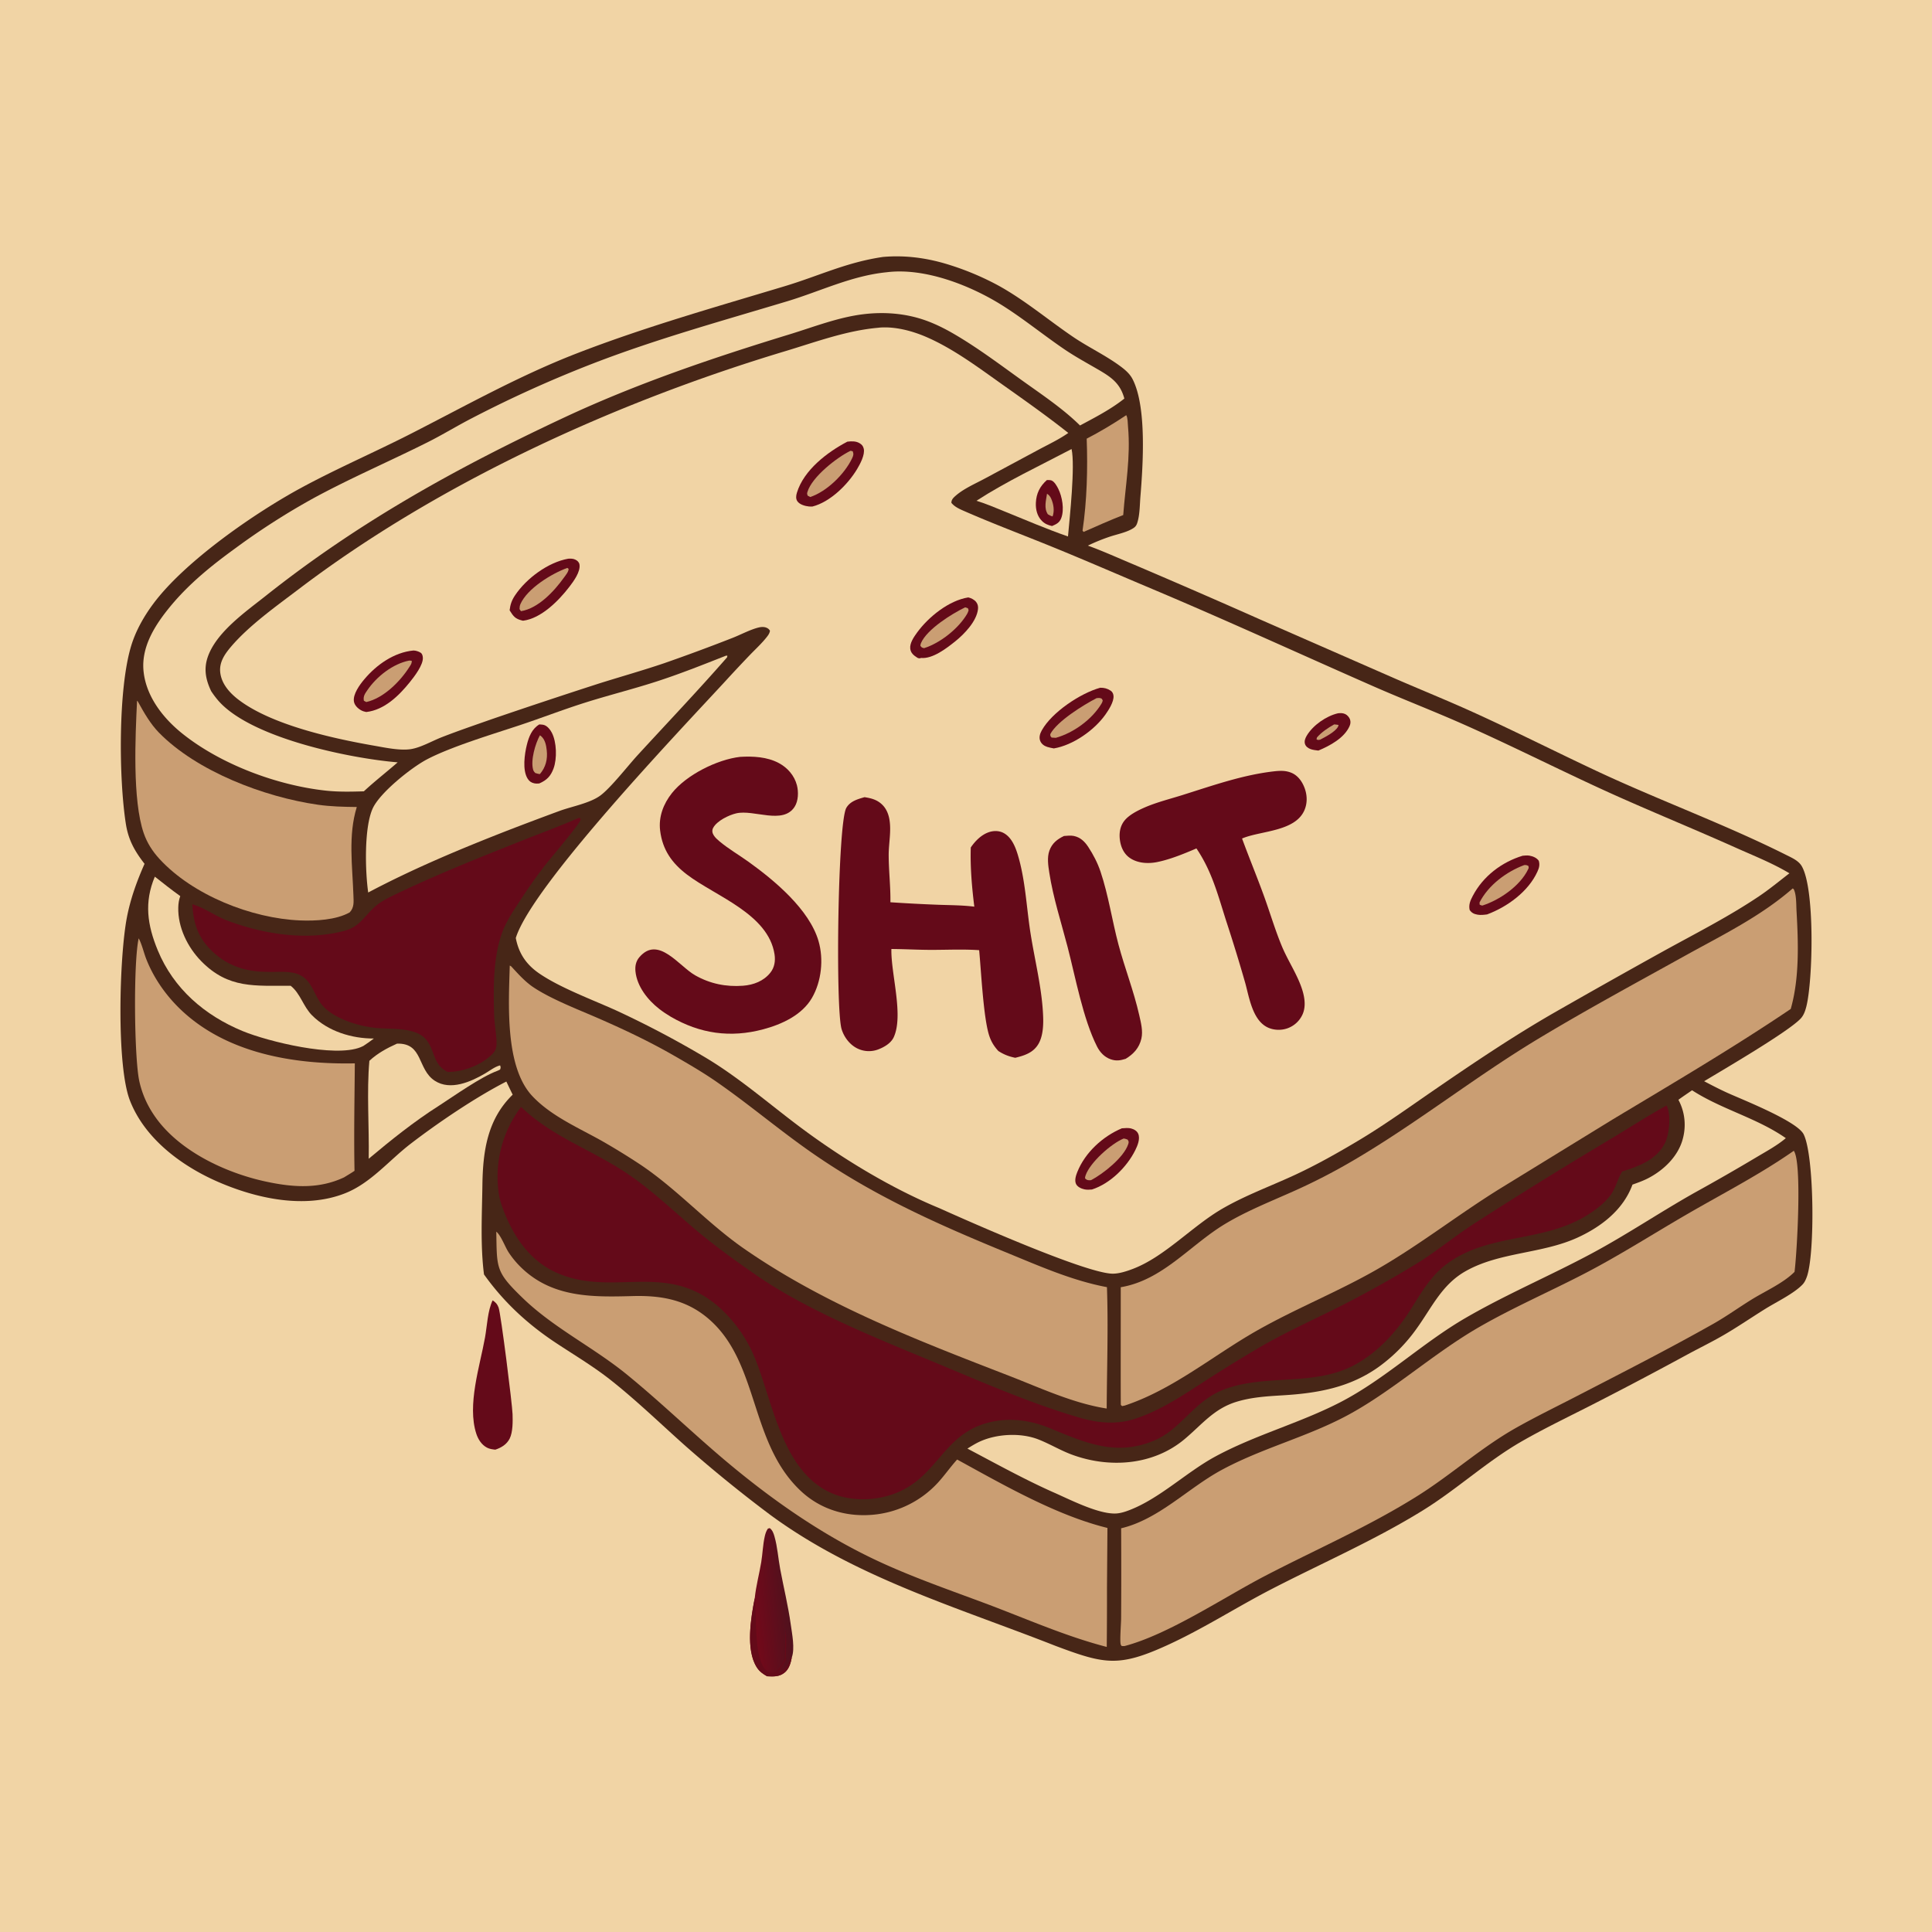 <svg version="1.1" xmlns="http://www.w3.org/2000/svg" style="display: block;" viewBox="0 0 2048 2048" width="1024" height="1024">
<defs>
	<linearGradient id="Gradient1" gradientUnits="userSpaceOnUse" x1="798.693" y1="1699.7" x2="833.8" y2="1696.07">
		<stop class="stop0" offset="0" stop-opacity="1" stop-color="rgb(114,9,26)"/>
		<stop class="stop1" offset="1" stop-opacity="1" stop-color="rgb(82,17,29)"/>
	</linearGradient>
</defs>
<path transform="translate(0,0)" fill="rgb(241,212,165)" d="M 0 0 L 2048 0 L 2048 2048 L 0 2048 L 0 0 z"/>
<path transform="translate(0,0)" fill="rgb(100,10,25)" d="M 522.198 1378.44 C 525.435 1380.51 527.16 1382.4 528.523 1386.06 C 530.953 1392.57 543.003 1488.5 543.336 1499.04 C 543.576 1506.63 543.712 1518.08 540.284 1524.94 C 537.177 1531.15 531.4 1534.63 525.031 1536.7 C 521.947 1536.36 519.002 1536.02 516.215 1534.55 C 510.521 1531.55 506.85 1525.78 504.903 1519.8 C 494.997 1489.39 508.668 1448.23 514.15 1417.76 C 516.345 1405.57 516.88 1389.48 522.198 1378.44 z"/>
<path transform="translate(0,0)" fill="url(#Gradient1)" d="M 800.088 1693.94 C 801.367 1681.27 804.855 1668.59 806.929 1655.99 C 808.406 1647.02 808.66 1637.54 810.659 1628.72 C 811.376 1625.56 812.162 1623.1 813.977 1620.41 L 815.967 1619.85 C 818.919 1622.09 820.012 1625.36 821.005 1628.82 C 824.16 1639.81 824.918 1651.89 827.016 1663.16 C 830.655 1682.71 835.501 1702.23 838.221 1721.92 C 839.587 1731.81 842.835 1747.55 839.317 1757.04 C 838.272 1762.72 836.547 1768.91 831.965 1772.79 C 826.296 1777.6 820.052 1777.23 813.125 1776.9 C 808.705 1774.39 805.097 1771.88 802.304 1767.54 C 790.183 1748.7 796.095 1714.52 800.088 1693.94 z"/>
<path transform="translate(0,0)" fill="rgb(100,10,25)" d="M 800.088 1693.94 C 802.504 1712.18 798.613 1760.55 813.236 1771.52 C 815.181 1772.98 817.336 1773.59 819.737 1772.88 C 825.589 1771.14 829.136 1763.35 832.033 1758.52 A 2506.37 2506.37 0 0 1 832.597 1728.33 C 834.203 1738.66 832.962 1749.32 832.963 1759.71 C 831.006 1762.92 825.167 1770.36 825.46 1773.9 C 835.219 1766.93 834.476 1767.95 838.2 1756.82 L 839.317 1757.04 C 838.272 1762.72 836.547 1768.91 831.965 1772.79 C 826.296 1777.6 820.052 1777.23 813.125 1776.9 C 808.705 1774.39 805.097 1771.88 802.304 1767.54 C 790.183 1748.7 796.095 1714.52 800.088 1693.94 z"/>
<path transform="translate(0,0)" fill="rgb(71,38,23)" d="M 936.044 272.368 C 958.079 270.465 979.474 272.997 1000.72 279.065 A 293.339 293.339 0 0 1 1058.23 302.636 C 1086.08 317.945 1111.21 339.238 1137.5 357.107 C 1153.5 367.977 1171.44 376.365 1186.99 387.766 C 1192.25 391.619 1197.44 395.89 1200.5 401.764 C 1215.78 431.155 1211.59 493.3 1208.88 526.543 C 1208.15 535.462 1208.28 546.051 1205.47 554.49 C 1204.66 556.906 1203.63 558.389 1201.46 559.816 C 1194.36 564.49 1183.72 566.347 1175.64 569.167 A 192.977 192.977 0 0 0 1153.21 578.376 C 1169.71 584.382 1185.88 591.755 1202.09 598.521 A 9413.68 9413.68 0 0 1 1335.07 656.344 L 1479.37 719.561 C 1506.51 731.329 1533.93 742.43 1560.87 754.638 C 1605.06 774.661 1648.48 796.639 1692.42 817.254 C 1758.38 848.196 1828.92 873.895 1893.61 906.356 C 1899.42 909.271 1906.42 912.274 1909.85 918.045 C 1924.07 941.977 1921.76 1039.36 1914.81 1066.93 C 1913.7 1071.33 1912.15 1075.98 1909.05 1079.42 C 1896.62 1093.23 1826.12 1134.26 1806.46 1146.15 C 1814.73 1150.49 1823.07 1154.83 1831.59 1158.67 C 1847.73 1165.94 1904.9 1188.47 1911.92 1202.38 C 1923.26 1224.83 1924.06 1329.41 1915.32 1353.45 C 1914.29 1356.31 1913 1359.27 1910.89 1361.51 C 1901.75 1371.2 1882.88 1380.22 1871.18 1387.52 C 1856.41 1396.72 1841.97 1406.64 1826.92 1415.37 C 1814.68 1422.46 1801.92 1428.7 1789.47 1435.41 A 4352.31 4352.31 0 0 1 1695.83 1484.93 C 1668.5 1499.09 1640.35 1512.32 1613.62 1527.59 C 1576.52 1548.79 1544.74 1578.52 1508.36 1601.03 C 1456.94 1632.85 1401.46 1656.86 1347.83 1684.56 C 1310.84 1703.67 1275.29 1726.66 1237.45 1743.93 C 1185.84 1767.48 1170.92 1764.21 1118.73 1744.63 C 1015.17 1703.87 907.049 1672.49 816.266 1605.63 A 1462.94 1462.94 0 0 1 726.804 1532.94 C 700.454 1509.49 675.142 1484.89 647.447 1462.98 C 628.969 1448.37 608.765 1436.41 589.155 1423.43 C 559.192 1403.6 533.946 1380.24 513.055 1350.94 C 509.111 1320.01 510.935 1287.3 511.369 1256.17 C 511.872 1220.13 516.645 1186.51 543.465 1160.39 C 541.172 1155.78 538.983 1151.12 536.753 1146.48 C 504.194 1163.12 464.171 1190.24 435.146 1212.56 C 412.26 1230.16 393.005 1254.18 365.794 1264.93 C 323.168 1281.79 272.071 1270.56 231.413 1252.94 C 192.644 1236.13 153.566 1207.22 137.752 1166.65 C 123.256 1129.45 126.486 1014.4 134.497 972.601 C 138.304 952.741 145.061 934.105 153.227 915.684 C 142.653 902.089 136.05 890.295 133.383 873.139 C 125.9 825.004 125.128 729.961 139.153 684.292 C 144.07 668.281 152.672 653.171 162.653 639.794 C 196.283 594.721 270.587 543.351 320.482 516.455 C 358.208 496.119 397.638 479.13 435.798 459.652 C 493.921 429.984 550.613 398.132 611.668 374.504 C 683.586 346.672 757.874 325.662 831.642 303.449 C 868.41 292.378 897.102 278.051 936.044 272.368 z"/>
<path transform="translate(0,0)" fill="rgb(202,158,115)" d="M 1193.87 440.107 C 1195.59 442.971 1195.44 448.94 1195.75 452.349 C 1198.64 484.45 1193.06 514.268 1190.67 545.972 C 1176.48 551.489 1162.6 557.702 1148.67 563.856 L 1147.53 562.528 C 1152.22 531.095 1153.12 496.807 1151.94 465.008 C 1166.49 457.451 1180.25 449.223 1193.87 440.107 z"/>
<path transform="translate(0,0)" fill="rgb(241,212,165)" d="M 1135.91 475.981 C 1139.81 493.789 1134 548.132 1132.11 568.678 C 1109.03 560.652 1086.89 551.079 1064.26 541.915 C 1054.61 537.912 1045.06 533.962 1035.07 530.851 C 1066.76 510.309 1102.46 493.586 1135.91 475.981 z"/>
<path transform="translate(0,0)" fill="rgb(100,10,25)" d="M 1109.74 508.864 C 1111.2 508.888 1113.4 508.761 1114.78 509.366 C 1117.85 510.706 1120.34 515.223 1121.76 518.022 C 1126.02 526.427 1128.38 540.155 1125 549.103 C 1123.11 554.135 1119.87 555.602 1115.21 557.621 C 1110.92 556.645 1107.65 555.36 1104.48 552.191 C 1099.44 547.164 1097.74 539.982 1098.06 533.051 C 1098.52 523.016 1102.33 515.477 1109.74 508.864 z"/>
<path transform="translate(0,0)" fill="rgb(202,158,115)" d="M 1109.88 523.374 C 1112.07 524.777 1113.27 526.317 1114.32 528.679 C 1116.86 534.392 1117.96 541.468 1115.8 547.419 C 1113.88 546.925 1112.48 546.186 1110.78 545.178 C 1106.4 538.688 1108.83 530.627 1109.88 523.374 z"/>
<path transform="translate(0,0)" fill="rgb(241,212,165)" d="M 420.855 1106.29 C 448.785 1105.5 442.118 1133.42 460.885 1145.65 C 477.425 1156.44 499.246 1146.72 514.255 1137.9 C 518.971 1135.12 524.86 1130.54 530.136 1129.35 C 530.856 1131.45 530.82 1131.57 530.167 1133.7 C 529.362 1134.13 528.219 1134.75 527.412 1135.05 C 509.59 1141.65 482 1161.31 465.224 1172.16 C 438.787 1188.97 414.822 1208.25 390.84 1228.32 C 391.468 1194.87 388.583 1157.43 391.552 1124.51 C 400.116 1116.54 410.254 1111.04 420.855 1106.29 z"/>
<path transform="translate(0,0)" fill="rgb(241,212,165)" d="M 164.129 929.294 C 173.069 936.306 181.82 943.302 191.076 949.902 C 189.651 953.954 189.079 957.643 188.972 961.946 C 188.45 982.914 198.807 1004.03 213.234 1018.8 C 242.27 1048.53 270.557 1044.67 308.168 1045 C 318.522 1053.21 321.372 1066.93 330.893 1076.42 C 347.857 1093.33 372.843 1100.92 396.334 1100.89 C 392.752 1103.71 388.913 1106.2 385.147 1108.77 C 384.189 1109.23 383.234 1109.7 382.247 1110.1 C 354.546 1121.29 284.306 1104.16 257.243 1093 C 217.011 1076.42 184.075 1048.15 167.255 1007.44 C 156.138 980.535 152.678 956.44 164.129 929.294 z"/>
<path transform="translate(0,0)" fill="rgb(202,158,115)" d="M 145.294 742.765 C 146.305 743.82 145.948 743.314 146.673 744.626 C 152.76 755.658 159.524 767.447 168.389 776.518 C 208.716 817.781 280.221 844.89 336.909 853.031 C 350.693 855.011 364.33 855.293 378.219 855.45 C 368.855 885.621 373.612 917.972 374.639 949.07 C 374.865 955.918 375.661 961.825 370.707 967.146 C 356.398 975.278 334.231 976.349 318.103 975.685 C 266.544 973.56 204.208 948.865 168.932 910.373 C 161.585 902.357 155.94 893.53 152.372 883.233 C 140.21 848.132 143.471 780.146 145.294 742.765 z"/>
<path transform="translate(0,0)" fill="rgb(202,158,115)" d="M 147.023 994.65 C 150.569 1001.32 152.338 1009.77 155.147 1016.89 C 163.031 1036.88 175.845 1055.13 191.33 1069.97 C 239.929 1116.56 311.329 1128.52 376.129 1127.2 C 375.82 1165.16 375.062 1203.17 375.802 1241.12 C 372.214 1243.57 368.422 1245.77 364.723 1248.05 C 337.835 1260.69 310.227 1258.63 281.895 1252.53 C 238.14 1243.12 186.811 1218.95 161.911 1180.01 A 102.546 102.546 0 0 1 147.525 1145.4 C 142.239 1119.64 141.327 1019.88 147.023 994.65 z"/>
<path transform="translate(0,0)" fill="rgb(241,212,165)" d="M 769.676 694.999 L 771.096 695.104 L 770.708 696.834 C 739.922 732.03 707.526 766.068 675.908 800.519 C 665.479 811.883 647.333 835.326 636.233 843.408 C 625.275 851.387 606.437 854.816 593.572 859.45 A 3978.34 3978.34 0 0 0 539.451 879.828 C 488.537 899.708 438.659 920.495 390.31 946.091 C 387.158 923.988 385.787 877.944 394.955 857.265 C 402.41 840.451 436.022 813.687 452.469 805.026 C 477.982 791.592 522.184 778.289 550.47 768.906 C 573.364 761.311 595.919 752.577 618.891 745.259 C 644.048 737.245 669.724 730.859 694.858 722.778 C 720.191 714.632 744.93 704.748 769.676 694.999 z"/>
<path transform="translate(0,0)" fill="rgb(100,10,25)" d="M 571.732 767.905 C 573.497 768.053 575.484 768.032 577.162 768.674 C 580.54 769.966 583.357 773.607 584.965 776.706 C 590.122 786.644 590.631 804.153 586.773 814.628 C 583.747 822.841 579.573 827.027 571.631 830.501 C 569.774 830.696 568.099 830.712 566.269 830.333 C 563.124 829.681 560.979 828.093 559.283 825.37 C 553.629 816.292 556.024 799.41 558.519 789.392 C 560.63 780.916 563.94 772.502 571.732 767.905 z"/>
<path transform="translate(0,0)" fill="rgb(202,158,115)" d="M 572.326 779.446 C 572.773 779.772 573.249 780.061 573.666 780.426 C 577.907 784.138 579.003 790.13 579.579 795.475 C 580.603 804.986 578.492 813.24 572.341 820.533 C 570.446 820.4 569.103 819.954 567.313 819.362 C 566.34 818.299 565.547 817.351 565.148 815.928 C 562.323 805.86 567.42 788.406 572.326 779.446 z"/>
<path transform="translate(0,0)" fill="rgb(241,212,165)" d="M 1793.66 1155.74 C 1825 1176.01 1862.27 1185.03 1893.05 1206.49 C 1883.72 1214.39 1872.5 1220.38 1862.03 1226.65 A 2234.92 2234.92 0 0 1 1797.19 1263.86 C 1760.05 1284.72 1724.63 1308.71 1687.12 1328.8 C 1642.95 1352.46 1596.76 1372 1553.37 1397.19 C 1507.43 1423.87 1468.02 1462.01 1420.82 1486.41 C 1378.04 1508.52 1330.98 1520.92 1288.51 1543.86 C 1257.8 1560.45 1229.88 1588.06 1197.7 1600.61 C 1192.57 1602.61 1187.14 1604.4 1181.59 1604.41 C 1162.59 1604.43 1133.2 1589.08 1115.75 1581.51 C 1084.92 1567.71 1055.35 1551.3 1025.49 1535.56 C 1029.73 1532.95 1034.06 1530.21 1038.6 1528.14 C 1056.74 1519.87 1081.93 1518.55 1100.58 1525.8 C 1112.67 1530.5 1123.81 1537.35 1136.09 1541.91 C 1175.64 1556.6 1222.18 1553.5 1255.45 1525.75 C 1273.68 1510.54 1286.39 1493.64 1310.01 1486.19 C 1326.1 1481.12 1342.85 1480.11 1359.56 1479.11 C 1396.42 1476.91 1430.57 1470.99 1461.39 1449.03 A 174.54 174.54 0 0 0 1501.68 1408.37 C 1517.82 1386 1528.38 1361.78 1553.53 1347.54 C 1589.83 1326.98 1634.77 1329.21 1672.64 1311.73 C 1697.75 1300.14 1720.83 1282.27 1730.49 1255.74 C 1736.11 1253.74 1741.91 1251.68 1747.21 1248.92 C 1763.38 1240.51 1778.3 1226.34 1783.5 1208.44 C 1787.69 1194 1786.24 1179.05 1779.19 1165.82 C 1783.92 1162.34 1788.84 1159.09 1793.66 1155.74 z"/>
<path transform="translate(0,0)" fill="rgb(100,10,25)" d="M 613.656 866.912 C 613.927 867.002 614.24 867.012 614.47 867.182 C 615.737 868.116 615.816 868.088 615.373 869.249 C 613.157 875.041 584.044 909.298 578.24 916.66 A 515.336 515.336 0 0 0 552.418 953.017 C 545.84 963.064 538.707 973.318 533.976 984.392 C 522.482 1011.3 522.864 1047.99 523.864 1076.91 C 524.187 1086.24 526.152 1095.5 526.351 1104.83 C 526.465 1110.13 525.63 1113.6 521.822 1117.42 C 510.078 1129.22 490.839 1136.34 474.544 1136.3 C 458.706 1128.48 461.491 1114.07 451.793 1102.09 C 440.947 1088.68 414.783 1091.17 398.989 1089.7 C 379.742 1087.9 350.662 1079.16 339.508 1062.79 C 334.396 1055.29 331.618 1046.24 325.539 1039.35 C 314.701 1027.06 297.015 1030.98 282.347 1030.18 C 261.491 1030.04 242.581 1024.28 226.927 1010.19 C 210.629 995.533 205.085 980.296 203.893 958.546 C 216.761 962.317 228.056 970.925 240.668 975.714 C 279.013 990.272 324.497 997.393 364.719 986.815 C 381.165 982.491 385.5 972.044 396.935 961.608 C 402.677 956.368 409.816 952.595 416.768 949.235 C 461.188 927.762 507.121 909.491 552.938 891.241 C 573.192 883.173 593.723 875.76 613.656 866.912 z"/>
<path transform="translate(0,0)" fill="rgb(202,158,115)" d="M 526.093 1305.61 C 531.118 1309.68 535.34 1321.67 539.078 1327.42 A 95.906 95.906 0 0 0 553.538 1344.64 C 586.31 1375.57 628.286 1375.08 670.463 1373.89 C 701.371 1373.02 728.269 1377.9 752.013 1398.78 C 805.048 1445.43 794.418 1529.69 849.117 1580.7 C 868.598 1598.87 893.861 1607.24 920.352 1606.02 A 106.305 106.305 0 0 0 994.049 1571.88 C 1001.31 1563.99 1007.41 1555.11 1014.61 1547.16 C 1063.51 1573.94 1119.77 1606.4 1173.93 1619.68 L 1173.44 1683.5 A 5078.6 5078.6 0 0 1 1173.2 1745.82 C 1129.01 1734.38 1087.04 1715.55 1044.36 1699.6 C 1007.99 1686.02 971.153 1673.23 935.786 1657.15 C 875.992 1629.97 821.742 1592.51 771.488 1550.49 C 735.138 1520.1 701.192 1486.96 664.468 1457.02 C 628.841 1427.97 587.106 1407.89 553.921 1375.79 C 525.211 1348.02 526.794 1344.5 526.093 1305.61 z"/>
<path transform="translate(0,0)" fill="rgb(241,212,165)" d="M 940.063 288.577 C 980.637 283.536 1029.26 302.725 1063.09 324.12 C 1085.57 338.336 1106.38 355.401 1128.41 370.348 C 1139.43 377.821 1151.1 384.223 1162.62 390.883 C 1176.96 399.179 1187.35 405.643 1191.86 422.509 C 1177.44 433.96 1161.04 442.351 1144.87 451.023 C 1126.38 432.788 1103.46 417.664 1082.4 402.525 C 1059.27 385.903 1036.27 368.63 1011.66 354.25 C 1002.05 348.634 992.099 343.602 981.615 339.82 C 960.344 332.147 937.419 330.361 915.034 333.106 C 888.406 336.372 862.773 346.511 837.24 354.332 C 755.478 379.373 674.787 406.638 597.227 442.976 C 483.518 496.249 380.141 553.476 281.608 631.687 C 260.43 648.497 229.251 670.139 220.214 696.481 C 215.792 709.369 218.175 720.751 223.829 732.625 A 98.38 98.38 0 0 0 231.009 742.244 C 265.125 782.195 370.255 803.848 421.552 808.12 C 409.673 818.494 397.285 828.089 385.695 838.841 C 372.24 839.235 358.867 839.557 345.452 838.105 C 293.452 832.478 233.822 810.176 193.052 777.434 C 172.802 761.172 154.944 738.315 152.178 711.678 C 149.466 685.562 164.561 662.248 180.449 642.937 C 200.293 618.816 224.301 599.443 249.46 581.204 A 749.991 749.991 0 0 1 332.558 527.972 C 371.969 506.586 413.325 488.855 453.399 468.758 C 469.437 460.715 484.749 451.255 500.722 443.06 A 1285.43 1285.43 0 0 1 630.213 384.692 C 696.816 359.079 765.999 339.982 834.286 319.424 C 869.903 308.701 902.545 292.311 940.063 288.577 z"/>
<path transform="translate(0,0)" fill="rgb(202,158,115)" d="M 540.374 1023.5 C 541.96 1024.42 541.521 1024 542.635 1025.2 C 549.626 1032.76 556.887 1040.87 565.513 1046.61 C 584.629 1059.34 613.257 1070.25 634.823 1079.68 C 662.334 1091.7 688.868 1104.28 714.905 1119.27 C 730.026 1127.97 745.132 1136.76 759.479 1146.7 C 794.729 1171.14 827.424 1199.09 862.717 1223.44 C 929.012 1269.17 995.978 1298.64 1070.01 1329.03 C 1103.72 1342.88 1137.43 1357.67 1173.41 1364.44 C 1174.91 1407.16 1173.37 1450.35 1173.14 1493.11 C 1137.38 1487.48 1103.28 1471.43 1069.69 1458.42 C 972.58 1420.8 875.045 1383.46 788.896 1323.75 C 750.157 1296.9 718.456 1261.23 679.501 1234.99 A 735.913 735.913 0 0 0 637.457 1209.1 C 612.55 1195.19 583.874 1182.83 564.174 1161.77 C 535.047 1130.64 539.235 1063.79 540.374 1023.5 z"/>
<path transform="translate(0,0)" fill="rgb(100,10,25)" d="M 1766.57 1171.9 C 1766.82 1172.38 1767.11 1172.83 1767.32 1173.33 C 1771.38 1182.9 1769.44 1203.02 1764.79 1211.97 C 1755.52 1229.79 1737.32 1236.1 1719.53 1241.87 C 1714.39 1250.25 1712.7 1260.1 1706.44 1267.95 C 1699.6 1276.52 1690.78 1283.03 1681.48 1288.72 C 1634.09 1317.67 1577.54 1306.77 1533.05 1340.3 C 1515.98 1353.17 1505.79 1371.72 1494.52 1389.39 C 1479.86 1412.36 1460.48 1433.51 1436.33 1446.65 C 1393.86 1469.76 1343.55 1456.43 1299.49 1472.16 C 1265.26 1484.39 1253.12 1514.8 1223 1527.25 C 1182.26 1544.09 1149.5 1528.96 1112.09 1513.61 C 1095.03 1506.61 1075.73 1503.32 1057.37 1506.07 C 1000.69 1514.55 997.248 1563.11 950.974 1582.22 C 929.923 1590.92 903.111 1592.03 881.95 1582.96 C 829.832 1560.63 819.605 1488.23 800.955 1441.45 A 146.841 146.841 0 0 0 763.841 1387.1 C 707.528 1335.6 650.146 1375.78 590.185 1349.2 C 561.502 1336.49 544.216 1310.65 533.462 1282.26 C 531.248 1276.34 529.428 1270.53 528.587 1264.25 A 122.131 122.131 0 0 1 552.391 1173.38 C 585.93 1205.76 628.959 1219.35 666.674 1245.23 C 692.401 1262.88 714.427 1284.21 738.192 1304.21 C 758.197 1321.06 779.883 1336.66 801.374 1351.53 C 857.531 1390.39 932.305 1419.8 995.231 1445.99 C 1043.85 1466.23 1093.57 1487.98 1144.18 1502.73 C 1163.71 1508.41 1182.81 1510.39 1202.45 1504.18 C 1231.15 1495.1 1256.32 1477.36 1281.47 1461.31 A 1511.96 1511.96 0 0 1 1336.32 1427.62 C 1362.98 1412.17 1391.03 1399.56 1418.55 1385.79 A 1182.49 1182.49 0 0 0 1499.85 1340.65 C 1521.43 1327.54 1540.67 1311.43 1561.74 1297.67 A 4800.92 4800.92 0 0 1 1705.34 1208.61 C 1725.74 1196.37 1745.74 1183.39 1766.57 1171.9 z"/>
<path transform="translate(0,0)" fill="rgb(202,158,115)" d="M 1900.35 941.774 L 1901.35 942.467 C 1904.4 948.289 1903.99 958.682 1904.37 965.319 C 1906.31 999.179 1907.62 1036.69 1898.26 1069.53 C 1836.96 1110.9 1773.48 1148.21 1710.13 1186.26 L 1591.57 1259.08 C 1546.91 1286.57 1505.35 1319.41 1459.93 1345.46 C 1418.72 1369.1 1374.47 1386.7 1333.1 1410.1 C 1286.33 1436.54 1243.59 1472.98 1192.23 1489.97 L 1189.5 1490.51 C 1189.05 1490.06 1188.43 1489.74 1188.16 1489.17 C 1187.85 1488.52 1188.12 1377.22 1188.03 1364.51 C 1232.45 1357.07 1261.33 1319.98 1298.32 1297.62 C 1321.71 1283.48 1347.68 1273.35 1372.56 1262.16 A 635.627 635.627 0 0 0 1435.84 1229.37 C 1502.73 1190.01 1563.8 1141.43 1630.31 1101.33 C 1681.33 1070.58 1733.93 1042.14 1786.01 1013.24 C 1825.56 991.284 1865.97 971.73 1900.35 941.774 z"/>
<path transform="translate(0,0)" fill="rgb(202,158,115)" d="M 1901.5 1219.88 C 1910.48 1232.31 1904.78 1329.21 1902.28 1348.24 C 1890.36 1360.19 1871.71 1368.38 1857.27 1377.26 C 1843.46 1385.76 1830.26 1395.34 1816.13 1403.32 C 1768.6 1430.17 1719.69 1455.03 1671.2 1480.11 C 1649.72 1491.22 1627.86 1501.83 1606.82 1513.72 C 1570.29 1534.36 1538.87 1562.88 1503.35 1585.28 C 1451.25 1618.13 1395.14 1642.33 1340.66 1670.71 C 1296.64 1693.65 1239.04 1732.42 1192.26 1744.84 C 1191.23 1744.98 1190.04 1744.87 1189 1744.85 C 1188.67 1744.28 1188.18 1743.78 1188 1743.15 C 1186.92 1739.35 1188.4 1721.2 1188.44 1715.5 A 8148.3 8148.3 0 0 0 1188.45 1620.05 C 1228.2 1610.65 1259.2 1577.65 1294.49 1558.48 C 1336.69 1535.55 1383.51 1523.84 1425.84 1501.63 C 1474.51 1476.11 1518.89 1434.96 1568.07 1406.69 C 1604.11 1385.97 1642.34 1369.37 1679.22 1350.27 C 1716.61 1330.91 1752.11 1308.12 1788.53 1287.02 C 1826.27 1265.14 1865.73 1244.91 1901.5 1219.88 z"/>
<path transform="translate(0,0)" fill="rgb(241,212,165)" d="M 931.122 347.424 C 931.568 347.368 932.012 347.289 932.46 347.254 C 948.953 345.979 966.937 350.728 981.96 357.23 C 1010.88 369.746 1037.71 390.012 1063.35 408.169 C 1086.63 424.649 1110.09 441.218 1132.44 458.939 C 1122.57 465.895 1111.08 471.228 1100.44 476.963 L 1043.74 507.405 C 1033.47 512.911 1021.3 518.105 1012.59 525.898 C 1010.23 528.009 1008.61 529.741 1008.49 532.953 C 1011.9 537.439 1017.85 539.885 1022.91 542.098 C 1053.13 555.322 1084.32 567.009 1114.9 579.463 C 1150.74 594.061 1186.27 609.537 1221.94 624.571 C 1300.09 657.516 1377.35 692.981 1455 727.135 C 1486.29 740.897 1518.2 753.202 1549.47 766.999 C 1605.71 791.81 1660.41 820.03 1716.57 845.024 C 1757.57 863.27 1799.1 880.29 1840.06 898.627 C 1859.02 907.116 1879.03 915.012 1896.86 925.729 C 1886.17 933.964 1875.87 942.514 1864.66 950.061 C 1832.13 971.952 1796.73 989.817 1762.43 1008.77 A 9668.51 9668.51 0 0 0 1646.62 1073.99 C 1603.3 1098.95 1561.98 1126.81 1520.8 1155.09 C 1494.5 1173.15 1468.34 1192.05 1440.98 1208.45 C 1418.04 1222.19 1394.46 1235.49 1370.14 1246.62 C 1345.32 1257.98 1319.92 1267.32 1296.19 1280.99 C 1263.84 1299.61 1234.82 1332.18 1200.83 1345.1 C 1194.2 1347.62 1185.57 1350.47 1178.41 1350.12 C 1148.5 1348.62 1028.94 1295.64 995.719 1280.69 C 943.464 1259.15 889.838 1226.33 844.792 1192.25 C 812.503 1167.83 781.095 1140.61 746.128 1120.03 A 1041.33 1041.33 0 0 0 654.73 1071.84 C 629.312 1060.19 594.693 1047.62 571.907 1032.11 C 558.018 1022.65 549.959 1010.93 546.753 994.298 L 546.966 993.659 C 565.281 937.262 721.347 773.614 768.33 722.698 A 1554.85 1554.85 0 0 1 794.943 694.27 C 801.016 687.96 807.872 681.712 813.204 674.776 C 814.742 672.776 815.826 671.085 816.205 668.544 C 815.613 667.755 815.196 667.111 814.381 666.482 C 813.914 666.121 813.398 665.821 812.863 665.572 C 810.028 664.251 806.75 664.514 803.795 665.269 C 794.656 667.603 784.958 672.96 776.001 676.401 A 2038.03 2038.03 0 0 1 704.033 703.036 C 681.258 710.759 658.045 717.287 635.102 724.502 A 6783.53 6783.53 0 0 0 521.405 762.311 C 503.657 768.567 485.712 774.676 468.186 781.509 C 458.113 785.436 445.822 792.612 435.179 794.153 C 423.637 795.823 408.062 792.461 396.507 790.445 C 353.329 782.912 288.493 768.694 253.16 741.957 C 243.708 734.804 234.865 725.121 233.468 712.864 C 232.257 702.24 237.958 693.744 244.502 685.988 C 263.784 663.133 293.134 642.381 316.864 624.357 C 466.209 510.928 653.538 426.059 832.526 372.213 C 864.814 362.499 897.388 350.343 931.122 347.424 z"/>
<path transform="translate(0,0)" fill="rgb(100,10,25)" d="M 1418.35 756.099 C 1421.09 755.823 1423.4 755.763 1426 756.935 C 1428.09 757.88 1430.38 760.429 1431.09 762.676 C 1431.84 765.091 1431.64 767.241 1430.67 769.523 C 1425.2 782.299 1409.57 790.607 1397.53 795.642 C 1394.87 795.293 1392 795.043 1389.46 794.143 C 1386.81 793.205 1384.23 791.455 1383.34 788.654 C 1382.38 785.615 1383.65 782.468 1385.19 779.868 C 1391.82 768.7 1405.94 758.964 1418.35 756.099 z"/>
<path transform="translate(0,0)" fill="rgb(202,158,115)" d="M 1414.31 767.88 C 1415.86 767.967 1417.34 768.23 1418.88 768.474 C 1418.73 769.043 1418.7 769.655 1418.44 770.18 C 1415.7 775.675 1404.82 781.247 1399.45 784.05 C 1397.45 784.418 1397.55 784.664 1395.56 783.777 L 1396.01 781.767 C 1401.08 775.927 1407.63 771.671 1414.31 767.88 z"/>
<path transform="translate(0,0)" fill="rgb(100,10,25)" d="M 1026.43 633.284 C 1029.38 633.914 1032.85 635.693 1034.74 638.103 C 1036.48 640.331 1037.01 642.781 1036.73 645.556 C 1035.4 658.442 1022.39 671.967 1012.74 679.737 C 1003.56 687.117 988.589 698.719 976.254 697.436 C 976.013 697.547 975.794 697.727 975.533 697.768 C 974.35 697.953 973.284 697.758 972.308 697.134 C 968.665 694.807 965.527 692.388 964.92 687.784 C 964.129 681.784 968.853 675.036 972.237 670.407 C 984.264 653.952 1005.88 636.483 1026.43 633.284 z"/>
<path transform="translate(0,0)" fill="rgb(202,158,115)" d="M 1023.12 643.802 C 1024.07 643.988 1025.15 644.489 1026.07 644.822 L 1026.77 646.891 C 1026.36 648.219 1025.97 649.397 1025.27 650.609 C 1016.2 666.245 996.693 681.681 979.555 687.08 C 977.177 686.465 977.097 686.538 975.645 684.583 C 975.758 683.355 975.709 683.073 976.259 681.768 C 982.467 667.041 1009.26 650.481 1023.12 643.802 z"/>
<path transform="translate(0,0)" fill="rgb(100,10,25)" d="M 1189.24 1196.05 C 1192.21 1195.91 1195.91 1195.41 1198.81 1196.16 C 1201.97 1196.97 1205.18 1198.69 1206.54 1201.83 C 1208.86 1207.18 1205.83 1214.4 1203.47 1219.18 C 1194.59 1237.15 1176.74 1254.72 1157.51 1260.92 C 1154.96 1261.15 1152.09 1261.31 1149.56 1260.77 C 1146.23 1260.05 1141.99 1258.18 1140.54 1254.84 C 1138.89 1251.01 1140.59 1245.86 1142.04 1242.25 C 1150.36 1221.57 1169 1204.59 1189.24 1196.05 z"/>
<path transform="translate(0,0)" fill="rgb(202,158,115)" d="M 1191.16 1206.85 C 1192.73 1207.03 1193.87 1207.48 1195.34 1208.04 C 1196.59 1210.12 1196.75 1210.49 1195.91 1213.02 C 1191.27 1226.97 1169.4 1244.29 1156.68 1250.97 C 1156.2 1251.02 1155.73 1251.14 1155.25 1251.13 C 1152.66 1251.09 1151.91 1250.79 1150.17 1249.1 C 1150.3 1247.65 1150.24 1247.47 1150.79 1245.88 C 1155.58 1232.11 1178.03 1212.23 1191.16 1206.85 z"/>
<path transform="translate(0,0)" fill="rgb(100,10,25)" d="M 1614.06 907.112 C 1616.41 906.913 1618.93 906.607 1621.26 907.022 C 1625.06 907.699 1628.9 909.255 1631.16 912.447 C 1632.44 916.691 1631.55 919.954 1629.74 923.943 C 1620.1 945.188 1597.66 961.395 1576.37 969.321 C 1573.06 969.743 1569.55 970.193 1566.24 969.584 C 1562.55 968.903 1560.04 967.787 1557.88 964.555 C 1556.67 958.947 1558.65 954.555 1561.25 949.597 C 1572.15 928.828 1591.89 913.853 1614.06 907.112 z"/>
<path transform="translate(0,0)" fill="rgb(202,158,115)" d="M 1615.77 916.997 C 1617.91 916.893 1618.28 917.06 1620.14 917.919 C 1620.53 919.807 1620.78 919.611 1619.85 921.536 C 1611.27 939.306 1589.61 954.051 1571.39 959.925 C 1570.35 959.853 1569.47 959.384 1568.51 959.005 L 1568.36 956.668 C 1577.68 938.338 1596.81 924.067 1615.77 916.997 z"/>
<path transform="translate(0,0)" fill="rgb(100,10,25)" d="M 602.429 592.226 C 605.131 592.142 607.569 592.05 610.076 593.328 C 612.148 594.384 613.861 595.99 614.267 598.36 C 615.581 606.031 607.906 616.378 603.405 622.223 C 592.064 636.949 573.605 655.58 554.506 657.982 C 554.169 657.91 553.83 657.846 553.495 657.766 C 546.12 656.005 544.181 653.315 540.207 646.946 C 540.959 640.649 542.522 636.18 546.089 630.889 C 558.157 612.989 581.045 596.026 602.429 592.226 z"/>
<path transform="translate(0,0)" fill="rgb(202,158,115)" d="M 601.373 602.015 L 602.745 603.006 C 602.743 606.092 599.782 609.518 597.999 612.009 C 587.511 626.669 570.712 644.884 552.224 647.876 L 550.723 645.637 C 550.761 643.696 550.927 642.031 551.719 640.25 C 559.061 623.747 584.827 607.993 601.373 602.015 z"/>
<path transform="translate(0,0)" fill="rgb(100,10,25)" d="M 438.299 689.552 C 440.823 689.608 443.63 690.489 445.807 691.839 C 447.535 692.91 448.069 695.05 448.226 696.955 C 448.866 704.709 439.196 717.197 434.481 723.055 C 422.909 737.436 407.489 752.611 388.234 754.761 C 386.351 754.393 384.58 753.919 382.883 752.989 C 379.373 751.064 375.8 747.695 375.164 743.567 C 373.972 735.835 381.339 725.836 386.125 720.138 C 399.186 704.583 417.776 691.494 438.299 689.552 z"/>
<path transform="translate(0,0)" fill="rgb(202,158,115)" d="M 433.779 700.236 C 434.652 700.18 435.639 700.394 436.511 700.499 C 436.584 703.414 435.42 704.724 433.886 707.139 C 424.055 722.618 406.504 740.137 388.27 744.188 L 385.714 742.81 C 384.83 738.06 386.782 735.476 389.425 731.599 C 399.272 717.158 416.492 703.607 433.779 700.236 z"/>
<path transform="translate(0,0)" fill="rgb(100,10,25)" d="M 1166.25 729.037 C 1170.27 728.92 1173.89 729.849 1177.28 732.103 C 1179.3 733.439 1180.23 735.488 1180.38 737.876 C 1180.78 744.01 1175.28 752.542 1171.77 757.507 C 1160.01 774.126 1137.37 789.98 1117.14 793.357 C 1114.78 792.921 1112.39 792.478 1110.1 791.754 C 1106.82 790.715 1103.89 788.576 1102.61 785.245 C 1101.16 781.485 1102.51 777.464 1104.38 774.132 C 1115.1 754.959 1145.3 734.843 1166.25 729.037 z"/>
<path transform="translate(0,0)" fill="rgb(202,158,115)" d="M 1162.44 740.068 C 1164.07 739.891 1165.26 739.72 1166.86 740.192 C 1168.31 740.618 1168.25 741.264 1168.93 742.504 C 1168.71 743.77 1168.37 744.645 1167.71 745.754 C 1157.67 762.615 1137.94 776.888 1119.22 782.129 L 1114.78 781.854 C 1113.35 780.261 1113.38 780.327 1113.35 778.184 C 1120.62 764.436 1148.66 747.182 1162.44 740.068 z"/>
<path transform="translate(0,0)" fill="rgb(100,10,25)" d="M 898.229 468.176 C 902.622 467.66 907.37 467.45 911.312 469.883 C 913.711 471.363 914.973 472.893 915.606 475.666 C 917.07 482.087 911.777 491.869 908.497 497.346 C 898.73 513.651 880.038 532.142 861.265 536.928 C 859.969 537.003 858.699 537.002 857.404 536.875 C 853.376 536.479 847.543 534.826 845.174 531.252 C 843.375 528.536 843.889 525.149 844.786 522.217 C 852.13 498.199 877.031 479.27 898.229 468.176 z"/>
<path transform="translate(0,0)" fill="rgb(202,158,115)" d="M 901.635 477.835 L 903.955 478.397 C 905.065 481.366 904.627 482.944 903.271 485.801 C 895.326 502.551 876.523 520.986 858.865 526.86 L 856.108 525.385 C 855.579 523.542 855.317 523.47 855.918 521.477 C 860.728 505.532 886.929 484.996 901.635 477.835 z"/>
<path transform="translate(0,0)" fill="rgb(100,10,25)" d="M 1127.88 886.18 C 1131.22 885.931 1134.92 885.469 1138.22 886.137 C 1145.23 887.558 1149.87 892.096 1153.66 897.889 C 1158.94 905.96 1163.49 914.707 1166.57 923.864 C 1175.01 948.978 1178.83 975.7 1185.64 1001.3 C 1192.3 1026.33 1201.93 1050.76 1207.61 1076 C 1209.4 1083.95 1211.79 1092.89 1209.91 1100.99 C 1207.64 1110.79 1201.6 1117.37 1193.21 1122.43 C 1187.48 1124.16 1183.17 1124.91 1177.37 1122.89 C 1170.78 1120.6 1165.98 1115.46 1162.9 1109.36 C 1148.09 1080.08 1140.11 1036.25 1131.7 1003.84 C 1124.94 977.821 1116.38 951.599 1112.28 925.002 C 1111.14 917.57 1109.81 908.952 1112.4 901.73 C 1115.18 893.961 1120.68 889.587 1127.88 886.18 z"/>
<path transform="translate(0,0)" fill="rgb(100,10,25)" d="M 1352.71 817.411 C 1358.27 816.93 1363.08 816.941 1368.37 818.964 C 1375.18 821.571 1379.7 827.473 1382.43 834.064 C 1385.75 842.088 1386.19 851.154 1382.6 859.175 C 1372.7 881.272 1337.49 880.594 1317.9 888.338 C 1317.47 888.506 1317.05 888.682 1316.63 888.854 C 1324.25 909.647 1332.77 930.105 1340.28 950.946 C 1346.52 968.242 1351.74 985.999 1358.81 1002.98 C 1364 1015.47 1371.27 1026.95 1376.68 1039.32 C 1381.33 1049.97 1385.68 1063.65 1380.94 1074.88 A 27.668 27.668 0 0 1 1364.5 1090.14 C 1357.53 1092.55 1349.14 1092.08 1342.62 1088.52 C 1327.63 1080.34 1324.14 1057.15 1320.07 1042.23 A 1778.07 1778.07 0 0 0 1299.93 976.618 C 1291.1 949.013 1284.8 923.746 1268.27 899.365 C 1255.18 904.955 1240.45 911.07 1226.48 913.848 C 1216.86 915.763 1205.68 915.119 1197.43 909.275 C 1191.5 905.075 1188.4 898.421 1187.29 891.389 C 1186.09 883.785 1187.08 875.964 1192.04 869.831 C 1196.83 863.906 1205.33 859.559 1212.2 856.479 C 1225.25 850.626 1239.97 847.022 1253.63 842.726 C 1285.93 832.57 1318.83 820.888 1352.71 817.411 z"/>
<path transform="translate(0,0)" fill="rgb(100,10,25)" d="M 784.535 802.308 C 798.287 801.502 813.12 802.238 825.526 808.847 C 834.823 813.8 842.066 822.074 844.758 832.358 C 846.591 839.365 846.353 848.997 842.315 855.255 C 829.877 874.53 799.094 857.822 780.44 862.176 C 772.65 863.994 760.074 870.029 756.024 877.479 C 752.892 883.239 758.515 888.334 762.518 891.711 C 772.074 899.769 783.437 906.336 793.617 913.648 C 821.031 933.337 857.889 964.035 867.655 997.509 C 873.281 1016.8 870.831 1040.38 860.696 1057.85 C 850.139 1076.06 828.664 1085.88 809.032 1091.11 C 774.186 1100.4 742.136 1095.79 711.143 1077.84 C 706.954 1075.36 702.704 1072.52 698.861 1069.53 C 686.622 1060.03 675.257 1045.67 673.624 1029.78 C 673.051 1024.2 674.075 1018.94 677.795 1014.61 C 697.794 991.35 719.594 1024.01 736.804 1033.82 C 752.569 1042.79 769.575 1046.3 787.638 1044.92 C 798.774 1044.06 809.463 1040.04 816.596 1031.11 C 821.056 1025.52 822.097 1018.59 821.042 1011.66 C 814.506 968.75 758.403 950.021 728.294 927.13 C 712.234 914.92 702.284 900.862 699.768 880.484 C 697.964 865.874 703.258 852.053 712.269 840.728 C 727.706 821.328 760.217 805.128 784.535 802.308 z"/>
<path transform="translate(0,0)" fill="rgb(100,10,25)" d="M 916.423 845.036 C 923.79 846.173 929.99 847.79 935.441 853.238 C 939.487 857.282 941.734 862.687 942.746 868.252 C 945.033 880.836 942.015 893.833 942.042 906.513 C 942.077 923.17 944.111 939.732 943.87 956.433 A 1746.5 1746.5 0 0 0 994.232 959.077 C 1007.05 959.563 1020.1 959.508 1032.82 961.104 C 1030.26 940.669 1028.38 918.882 1029.07 898.35 C 1033.73 891.491 1040.26 884.866 1048.27 882.145 C 1053.32 880.431 1059.03 880.451 1063.8 882.979 C 1072.13 887.394 1076.25 897.373 1078.85 905.952 C 1086.98 932.715 1088.06 961.654 1092.38 989.178 C 1096.99 1018.6 1104.93 1049.1 1105.81 1078.86 C 1106.08 1087.75 1105.4 1098.61 1100.9 1106.43 C 1095.46 1115.9 1086.15 1118.86 1076.23 1121.3 C 1069.48 1119.94 1064.08 1117.85 1058.29 1114.1 C 1053.8 1109.19 1050.79 1104.4 1048.68 1098.06 C 1042.48 1079.49 1040.08 1029.7 1037.95 1007.23 C 1021.01 1006.07 1004.38 1006.91 987.462 1006.91 C 973.285 1006.92 959.097 1006.05 944.905 1005.99 C 944.311 1032.25 958.096 1076.18 947.379 1099.51 C 944.4 1106 936.905 1110.25 930.43 1112.62 A 27.711 27.711 0 0 1 908.164 1111.06 C 900.491 1107.02 894.667 1099.23 892.158 1091.01 C 885.553 1069.39 888.01 871.852 897.179 856.314 C 901.348 849.247 909.069 847.181 916.423 845.036 z"/>
</svg>